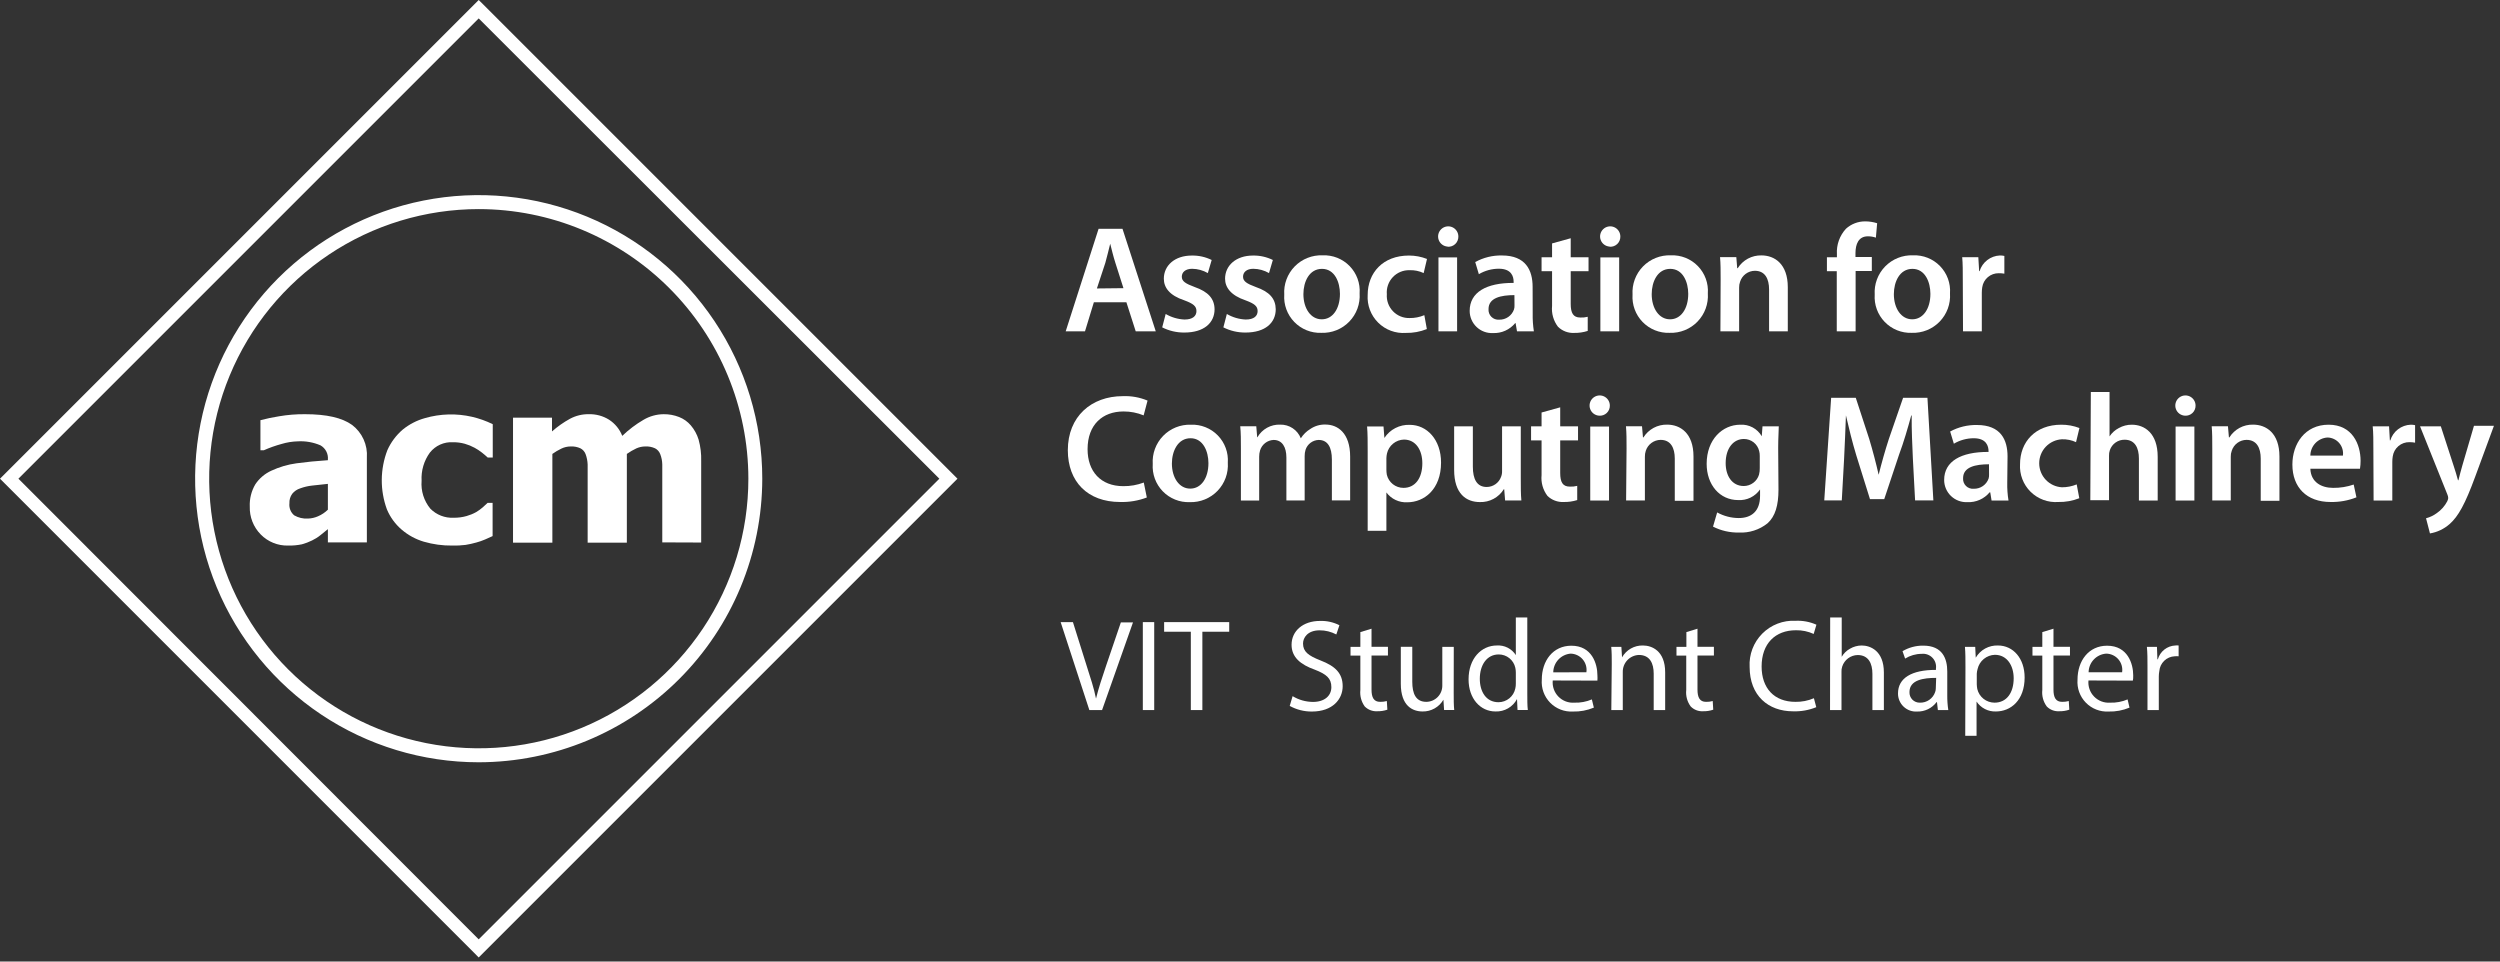 <svg width="338" height="130" viewBox="0 0 338 130" fill="none" xmlns="http://www.w3.org/2000/svg">
<rect x="0" y="0" width="338" height="130" fill="#333333" stroke="none"/>
<g clip-path="url(#clip0)">
<path d="M64.72 129.45L64.1 128.82L0 64.72L0.62 64.1L64.72 0L65.35 0.62L129.45 64.72L128.82 65.35L64.72 129.45ZM2.49 64.72L64.72 127L127 64.72L64.72 2.49L2.49 64.72Z" fill="white"/>
<path d="M64.72 103.06C57.137 103.06 49.724 100.811 43.419 96.599C37.114 92.386 32.2 86.398 29.299 79.392C26.397 72.386 25.637 64.677 27.117 57.24C28.596 49.803 32.248 42.971 37.609 37.61C42.971 32.248 49.803 28.596 57.24 27.117C64.677 25.637 72.386 26.397 79.392 29.299C86.398 32.2 92.386 37.114 96.599 43.419C100.811 49.724 103.06 57.137 103.06 64.72C103.049 74.885 99.007 84.631 91.819 91.819C84.631 99.007 74.885 103.049 64.72 103.06ZM64.72 28.27C57.511 28.272 50.465 30.411 44.472 34.418C38.479 38.424 33.809 44.118 31.052 50.778C28.294 57.439 27.574 64.767 28.982 71.837C30.389 78.907 33.861 85.401 38.959 90.498C44.057 95.594 50.552 99.065 57.623 100.47C64.693 101.876 72.021 101.154 78.681 98.394C85.341 95.635 91.033 90.963 95.038 84.969C99.043 78.976 101.18 71.929 101.18 64.72C101.169 55.054 97.324 45.788 90.489 38.954C83.653 32.12 74.386 28.278 64.72 28.27Z" fill="white"/>
<path d="M44.33 71.54L43.33 72.35C42.98 72.635 42.597 72.876 42.19 73.07C41.751 73.286 41.292 73.46 40.82 73.59C40.205 73.718 39.578 73.775 38.95 73.76C38.263 73.778 37.58 73.653 36.944 73.395C36.307 73.137 35.731 72.751 35.25 72.26C34.76 71.763 34.376 71.172 34.122 70.522C33.867 69.872 33.748 69.177 33.77 68.48C33.726 67.429 33.986 66.387 34.52 65.48C35.054 64.677 35.803 64.04 36.68 63.64C37.757 63.139 38.903 62.801 40.08 62.64C41.4 62.46 42.81 62.32 44.33 62.22V62.13C44.365 61.748 44.289 61.364 44.112 61.023C43.935 60.683 43.663 60.4 43.33 60.21C42.359 59.793 41.305 59.608 40.25 59.67C39.514 59.691 38.785 59.808 38.08 60.02C37.252 60.244 36.443 60.531 35.66 60.88H35.21V56.81C36.044 56.591 36.888 56.414 37.74 56.28C38.899 56.082 40.074 55.988 41.25 56C44.16 56 46.25 56.48 47.6 57.45C48.275 57.962 48.811 58.635 49.16 59.406C49.51 60.178 49.661 61.025 49.6 61.87V73.33H44.33V71.54ZM44.33 68.91V65.42L42.19 65.65C41.64 65.711 41.099 65.839 40.58 66.03C40.16 66.163 39.787 66.417 39.51 66.76C39.238 67.133 39.104 67.589 39.13 68.05C39.096 68.352 39.136 68.657 39.247 68.94C39.359 69.223 39.538 69.473 39.77 69.67C40.336 69.999 40.987 70.153 41.64 70.11C42.109 70.096 42.571 69.991 43 69.8C43.494 69.588 43.945 69.286 44.33 68.91Z" fill="white"/>
<path d="M61.14 73.76C59.845 73.776 58.554 73.6 57.31 73.24C56.206 72.914 55.184 72.359 54.31 71.61C53.439 70.865 52.754 69.927 52.31 68.87C51.364 66.284 51.385 63.442 52.37 60.87C52.848 59.797 53.558 58.844 54.45 58.08C55.332 57.362 56.354 56.834 57.45 56.53C59.52 55.931 61.709 55.869 63.81 56.35C64.782 56.574 65.725 56.91 66.62 57.35V61.86H65.94C65.73 61.66 65.47 61.44 65.17 61.2C64.855 60.953 64.521 60.732 64.17 60.54C63.751 60.313 63.308 60.132 62.85 60C62.326 59.854 61.784 59.784 61.24 59.79C60.646 59.756 60.052 59.865 59.509 60.109C58.966 60.353 58.49 60.724 58.12 61.19C57.318 62.292 56.922 63.639 57 65C56.889 66.362 57.312 67.714 58.18 68.77C58.589 69.185 59.081 69.509 59.624 69.721C60.166 69.933 60.748 70.028 61.33 70C61.921 70.007 62.511 69.93 63.08 69.77C63.529 69.644 63.962 69.466 64.37 69.24C64.689 69.051 64.99 68.833 65.27 68.59C65.52 68.37 65.74 68.16 65.92 67.99H66.6V72.48L65.6 72.93C65.208 73.1 64.803 73.24 64.39 73.35C63.916 73.484 63.436 73.591 62.95 73.67C62.35 73.747 61.745 73.777 61.14 73.76Z" fill="white"/>
<path d="M89.54 73.33V64.9C89.54 64.07 89.54 63.36 89.54 62.79C89.531 62.31 89.436 61.836 89.26 61.39C89.131 61.052 88.882 60.774 88.56 60.61C88.143 60.421 87.687 60.335 87.23 60.36C86.82 60.364 86.415 60.453 86.04 60.62C85.588 60.831 85.156 61.082 84.75 61.37V73.37H79.45V64.9C79.45 64.08 79.45 63.38 79.45 62.8C79.432 62.318 79.338 61.842 79.17 61.39C79.041 61.052 78.792 60.774 78.47 60.61C78.056 60.423 77.604 60.337 77.15 60.36C76.71 60.363 76.275 60.465 75.88 60.66C75.461 60.862 75.059 61.1 74.68 61.37V73.37H69.36V56.47H74.63V58.33C75.374 57.672 76.189 57.099 77.06 56.62C77.846 56.197 78.728 55.983 79.62 56C80.579 55.975 81.525 56.233 82.34 56.74C83.151 57.265 83.777 58.031 84.13 58.93C84.997 58.095 85.96 57.366 87 56.76C87.821 56.273 88.756 56.011 89.71 56C90.428 55.989 91.141 56.118 91.81 56.38C92.421 56.618 92.963 57.003 93.39 57.5C93.872 58.064 94.233 58.721 94.45 59.43C94.713 60.38 94.831 61.365 94.8 62.35V73.35L89.54 73.33Z" fill="white"/>
<path d="M147.89 40.87L146.69 44.8H144.08L148.53 30.93H151.76L156.26 44.8H153.55L152.29 40.87H147.89ZM151.89 38.96L150.8 35.54C150.53 34.7 150.3 33.75 150.1 32.95C149.89 33.75 149.68 34.72 149.44 35.54L148.3 39L151.89 38.96Z" fill="white"/>
<path d="M157.6 42.45C158.376 42.904 159.252 43.162 160.15 43.2C161.26 43.2 161.76 42.72 161.76 42.06C161.76 41.4 161.35 41.06 160.11 40.6C158.11 39.94 157.35 38.87 157.35 37.68C157.35 35.91 158.81 34.55 161.14 34.55C162.068 34.533 162.987 34.739 163.82 35.15L163.3 36.92C162.654 36.549 161.925 36.35 161.18 36.34C160.28 36.34 159.78 36.8 159.78 37.41C159.78 38.02 160.26 38.34 161.53 38.81C163.36 39.45 164.19 40.38 164.21 41.81C164.21 43.64 162.79 44.96 160.13 44.96C159.088 44.972 158.059 44.731 157.13 44.26L157.6 42.45Z" fill="white"/>
<path d="M165.87 42.45C166.646 42.904 167.522 43.162 168.42 43.2C169.54 43.2 170.03 42.72 170.03 42.06C170.03 41.4 169.62 41.06 168.38 40.6C166.43 39.94 165.63 38.87 165.63 37.68C165.63 35.91 167.09 34.55 169.41 34.55C170.338 34.533 171.257 34.739 172.09 35.15L171.57 36.92C170.924 36.549 170.195 36.35 169.45 36.34C168.55 36.34 168.06 36.8 168.06 37.41C168.06 38.02 168.53 38.34 169.8 38.81C171.64 39.45 172.46 40.38 172.48 41.81C172.48 43.64 171.06 44.96 168.4 44.96C167.358 44.972 166.329 44.731 165.4 44.26L165.87 42.45Z" fill="white"/>
<path d="M178.63 45C177.953 45.023 177.278 44.903 176.65 44.649C176.022 44.394 175.454 44.011 174.983 43.524C174.512 43.037 174.148 42.457 173.915 41.821C173.682 41.184 173.585 40.506 173.63 39.83C173.586 39.132 173.689 38.431 173.933 37.775C174.177 37.119 174.555 36.522 175.044 36.021C175.534 35.521 176.122 35.128 176.773 34.87C177.423 34.611 178.121 34.492 178.82 34.52C179.497 34.492 180.173 34.606 180.802 34.857C181.432 35.108 182.001 35.489 182.473 35.975C182.945 36.461 183.309 37.042 183.542 37.679C183.774 38.315 183.869 38.994 183.82 39.67C183.867 40.368 183.766 41.069 183.525 41.726C183.284 42.383 182.907 42.982 182.42 43.484C181.933 43.987 181.345 44.382 180.696 44.642C180.047 44.904 179.349 45.025 178.65 45H178.63ZM178.71 43.17C180.16 43.17 181.16 41.77 181.16 39.73C181.16 38.16 180.46 36.35 178.73 36.35C177 36.35 176.22 38.1 176.22 39.77C176.22 41.7 177.22 43.17 178.69 43.17H178.71Z" fill="white"/>
<path d="M192.91 44.49C192.008 44.853 191.042 45.03 190.07 45.01C189.382 45.059 188.693 44.959 188.046 44.719C187.4 44.479 186.813 44.103 186.325 43.617C185.836 43.131 185.457 42.546 185.213 41.902C184.969 41.257 184.865 40.568 184.91 39.88C184.91 36.88 186.97 34.55 190.49 34.55C191.325 34.548 192.153 34.704 192.93 35.01L192.48 36.92C191.884 36.639 191.229 36.505 190.57 36.53C190.148 36.519 189.729 36.596 189.339 36.758C188.95 36.92 188.598 37.162 188.309 37.469C188.019 37.776 187.797 38.14 187.658 38.538C187.518 38.936 187.465 39.359 187.5 39.78C187.469 40.198 187.526 40.618 187.668 41.013C187.809 41.407 188.031 41.768 188.321 42.071C188.61 42.374 188.959 42.614 189.347 42.774C189.734 42.934 190.151 43.011 190.57 43C191.257 43.011 191.938 42.878 192.57 42.61L192.91 44.49Z" fill="white"/>
<path d="M195.73 33.34C195.461 33.326 195.202 33.233 194.986 33.074C194.769 32.913 194.605 32.693 194.513 32.44C194.421 32.187 194.405 31.913 194.468 31.651C194.531 31.39 194.67 31.152 194.867 30.969C195.064 30.785 195.311 30.664 195.576 30.62C195.842 30.576 196.114 30.611 196.36 30.721C196.606 30.831 196.814 31.011 196.958 31.239C197.102 31.466 197.176 31.731 197.17 32C197.172 32.186 197.135 32.37 197.062 32.541C196.99 32.712 196.882 32.867 196.747 32.995C196.612 33.122 196.452 33.221 196.277 33.283C196.102 33.346 195.916 33.372 195.73 33.36V33.34ZM194.48 44.8V34.8H197V44.8H194.48Z" fill="white"/>
<path d="M207.22 42.39C207.203 43.196 207.257 44.003 207.38 44.8H205.1L204.91 43.69H204.85C204.488 44.13 204.028 44.481 203.508 44.713C202.987 44.946 202.42 45.054 201.85 45.03C201.444 45.05 201.037 44.988 200.656 44.846C200.274 44.705 199.926 44.487 199.631 44.206C199.336 43.925 199.102 43.588 198.942 43.214C198.782 42.84 198.699 42.437 198.7 42.03C198.7 39.52 200.94 38.23 204.64 38.25V38.08C204.64 37.42 204.38 36.33 202.64 36.33C201.69 36.332 200.758 36.588 199.94 37.07L199.45 35.43C200.557 34.818 201.806 34.511 203.07 34.54C206.28 34.54 207.21 36.54 207.21 38.78L207.22 42.39ZM204.75 39.9C202.96 39.9 201.25 40.25 201.25 41.78C201.233 41.973 201.259 42.168 201.325 42.35C201.392 42.533 201.497 42.698 201.635 42.835C201.772 42.973 201.937 43.078 202.12 43.145C202.302 43.211 202.497 43.237 202.69 43.22C203.127 43.232 203.556 43.104 203.915 42.856C204.275 42.608 204.546 42.252 204.69 41.84C204.748 41.659 204.771 41.469 204.76 41.28L204.75 39.9Z" fill="white"/>
<path d="M212.36 32.21V34.78H214.77V36.67H212.36V41.08C212.36 42.31 212.69 42.93 213.66 42.93C213.996 42.946 214.333 42.912 214.66 42.83V44.74C214.069 44.93 213.451 45.021 212.83 45.01C212.427 45.031 212.025 44.968 211.648 44.825C211.271 44.682 210.928 44.462 210.64 44.18C210.026 43.375 209.74 42.367 209.84 41.36V36.67H208.42V34.78H209.84V32.91L212.36 32.21Z" fill="white"/>
<path d="M217.63 33.34C217.361 33.326 217.102 33.233 216.886 33.074C216.669 32.913 216.505 32.693 216.413 32.44C216.321 32.187 216.305 31.913 216.368 31.651C216.431 31.39 216.57 31.152 216.767 30.969C216.964 30.785 217.211 30.664 217.476 30.62C217.742 30.576 218.014 30.611 218.26 30.721C218.506 30.831 218.714 31.011 218.858 31.239C219.002 31.466 219.076 31.731 219.07 32C219.072 32.186 219.035 32.37 218.962 32.541C218.89 32.712 218.782 32.867 218.647 32.995C218.512 33.122 218.352 33.221 218.177 33.283C218.002 33.346 217.816 33.372 217.63 33.36V33.34ZM216.37 44.8V34.8H218.91V44.8H216.37Z" fill="white"/>
<path d="M225.72 45C225.043 45.023 224.368 44.903 223.74 44.649C223.112 44.394 222.544 44.011 222.073 43.524C221.602 43.037 221.238 42.457 221.005 41.821C220.772 41.184 220.675 40.506 220.72 39.83C220.676 39.132 220.779 38.433 221.022 37.778C221.265 37.123 221.643 36.525 222.131 36.025C222.619 35.525 223.207 35.132 223.856 34.873C224.505 34.614 225.201 34.493 225.9 34.52C226.577 34.492 227.253 34.606 227.882 34.857C228.512 35.108 229.081 35.489 229.553 35.975C230.025 36.461 230.389 37.042 230.622 37.679C230.854 38.315 230.949 38.994 230.9 39.67C230.947 40.367 230.846 41.067 230.606 41.723C230.365 42.38 229.99 42.978 229.503 43.481C229.017 43.983 228.431 44.378 227.783 44.639C227.135 44.901 226.439 45.024 225.74 45H225.72ZM225.8 43.17C227.24 43.17 228.25 41.77 228.25 39.73C228.25 38.16 227.55 36.35 225.82 36.35C224.09 36.35 223.31 38.1 223.31 39.77C223.31 41.7 224.31 43.17 225.78 43.17H225.8Z" fill="white"/>
<path d="M232.63 37.76C232.63 36.61 232.63 35.64 232.55 34.76H234.75L234.87 36.26H234.94C235.279 35.718 235.753 35.273 236.316 34.969C236.879 34.666 237.511 34.515 238.15 34.53C239.9 34.53 241.71 35.66 241.71 38.83V44.8H239.18V39.14C239.18 37.7 238.64 36.61 237.26 36.61C236.813 36.613 236.378 36.758 236.019 37.024C235.659 37.29 235.394 37.663 235.26 38.09C235.167 38.346 235.123 38.618 235.13 38.89V44.8H232.6L232.63 37.76Z" fill="white"/>
<path d="M248.33 44.8V36.67H247V34.78H248.35V34.35C248.314 33.727 248.404 33.104 248.613 32.516C248.823 31.929 249.148 31.389 249.57 30.93C250.283 30.28 251.215 29.923 252.18 29.93C252.726 29.931 253.269 30.015 253.79 30.18L253.62 32.13C253.27 32.007 252.901 31.946 252.53 31.95C251.28 31.95 250.86 33 250.86 34.23V34.75H253.07V36.64H250.88V44.8H248.33Z" fill="white"/>
<path d="M258.46 45C257.783 45.023 257.108 44.903 256.48 44.649C255.852 44.394 255.284 44.011 254.813 43.524C254.342 43.037 253.978 42.457 253.745 41.821C253.512 41.184 253.415 40.506 253.46 39.83C253.416 39.132 253.519 38.433 253.762 37.778C254.005 37.123 254.383 36.525 254.871 36.025C255.359 35.525 255.947 35.132 256.596 34.873C257.245 34.614 257.942 34.493 258.64 34.52C259.317 34.492 259.993 34.606 260.622 34.857C261.252 35.108 261.821 35.489 262.293 35.975C262.765 36.461 263.129 37.042 263.362 37.679C263.594 38.315 263.689 38.994 263.64 39.67C263.687 40.367 263.586 41.067 263.346 41.723C263.105 42.38 262.73 42.978 262.243 43.481C261.757 43.983 261.171 44.378 260.523 44.639C259.875 44.901 259.179 45.024 258.48 45H258.46ZM258.54 43.17C259.98 43.17 260.99 41.77 260.99 39.73C260.99 38.16 260.29 36.35 258.56 36.35C256.83 36.35 256.05 38.1 256.05 39.77C256.05 41.7 257.05 43.17 258.52 43.17H258.54Z" fill="white"/>
<path d="M265.37 38C265.37 36.64 265.37 35.65 265.29 34.77H267.47L267.58 36.66H267.64C267.822 36.065 268.184 35.541 268.677 35.162C269.17 34.782 269.768 34.565 270.39 34.54C270.592 34.538 270.793 34.558 270.99 34.6V37C270.739 36.956 270.485 36.936 270.23 36.94C269.692 36.932 269.17 37.119 268.76 37.466C268.35 37.814 268.08 38.298 268 38.83C267.959 39.081 267.939 39.335 267.94 39.59V44.8H265.4L265.37 38Z" fill="white"/>
<path d="M155.05 67.26C153.901 67.697 152.678 67.904 151.45 67.87C147.04 67.87 144.37 65.12 144.37 60.87C144.37 56.3 147.56 53.56 151.8 53.56C152.947 53.513 154.09 53.718 155.15 54.16L154.62 56.16C153.758 55.804 152.833 55.624 151.9 55.63C149.08 55.63 147.04 57.4 147.04 60.73C147.04 63.73 148.81 65.73 151.88 65.73C152.822 65.738 153.758 65.572 154.64 65.24L155.05 67.26Z" fill="white"/>
<path d="M160.85 67.89C160.173 67.914 159.499 67.796 158.871 67.543C158.243 67.29 157.675 66.907 157.203 66.421C156.732 65.935 156.368 65.355 156.135 64.719C155.902 64.083 155.805 63.406 155.85 62.73C155.806 62.035 155.909 61.339 156.15 60.685C156.391 60.032 156.766 59.436 157.251 58.936C157.736 58.437 158.32 58.043 158.965 57.782C159.611 57.521 160.304 57.398 161 57.42C161.676 57.392 162.351 57.506 162.98 57.757C163.609 58.007 164.178 58.387 164.649 58.872C165.121 59.357 165.486 59.936 165.718 60.572C165.951 61.207 166.047 61.885 166 62.56C166.046 63.255 165.947 63.952 165.708 64.606C165.469 65.26 165.096 65.858 164.614 66.359C164.131 66.861 163.548 67.256 162.903 67.52C162.259 67.784 161.566 67.91 160.87 67.89H160.85ZM160.93 66.06C162.38 66.06 163.38 64.66 163.38 62.62C163.38 61.06 162.68 59.25 160.96 59.25C159.24 59.25 158.44 61 158.44 62.67C158.44 64.6 159.44 66.06 160.91 66.06H160.93Z" fill="white"/>
<path d="M167.77 60.63C167.77 59.48 167.77 58.51 167.68 57.63H169.85L169.97 59.12H170C170.309 58.579 170.761 58.134 171.306 57.832C171.85 57.531 172.468 57.385 173.09 57.41C173.687 57.396 174.274 57.566 174.772 57.897C175.269 58.228 175.653 58.704 175.87 59.26C176.193 58.747 176.632 58.315 177.15 58C177.755 57.586 178.477 57.375 179.21 57.4C180.85 57.4 182.54 58.53 182.54 61.74V67.65H180.07V62.13C180.07 60.46 179.5 59.48 178.28 59.48C177.884 59.493 177.502 59.628 177.185 59.866C176.869 60.104 176.633 60.434 176.51 60.81C176.427 61.086 176.386 61.372 176.39 61.66V67.66H173.92V61.86C173.92 60.46 173.36 59.48 172.19 59.48C171.775 59.498 171.376 59.644 171.049 59.898C170.721 60.153 170.48 60.503 170.36 60.9C170.279 61.173 170.238 61.456 170.24 61.74V67.67H167.77V60.63Z" fill="white"/>
<path d="M184.91 61C184.91 59.68 184.91 58.61 184.83 57.66H187.05L187.17 59.21C187.541 58.643 188.053 58.181 188.656 57.871C189.259 57.561 189.932 57.412 190.61 57.44C192.92 57.44 194.83 59.44 194.83 62.54C194.83 66.16 192.55 67.91 190.26 67.91C189.717 67.937 189.175 67.83 188.684 67.598C188.192 67.366 187.765 67.016 187.44 66.58V71.76H184.91V61ZM187.44 63.49C187.439 63.725 187.46 63.959 187.5 64.19C187.621 64.695 187.91 65.144 188.318 65.466C188.726 65.787 189.231 65.961 189.75 65.96C191.35 65.96 192.3 64.62 192.3 62.64C192.3 60.87 191.43 59.43 189.81 59.43C189.274 59.445 188.758 59.638 188.344 59.979C187.929 60.319 187.639 60.787 187.52 61.31C187.474 61.517 187.447 61.728 187.44 61.94V63.49Z" fill="white"/>
<path d="M205.61 64.66C205.61 65.85 205.61 66.84 205.69 67.66H203.49L203.37 66.15H203.31C202.971 66.697 202.494 67.145 201.927 67.448C201.36 67.752 200.723 67.901 200.08 67.88C198.26 67.88 196.6 66.79 196.6 63.52V57.64H199.13V63.1C199.13 64.77 199.67 65.84 201 65.84C201.424 65.839 201.837 65.708 202.184 65.465C202.531 65.222 202.795 64.878 202.94 64.48C203.041 64.233 203.088 63.967 203.08 63.7V57.64H205.61V64.66Z" fill="white"/>
<path d="M210.94 55.07V57.64H213.35V59.54H210.94V63.94C210.94 65.18 211.27 65.79 212.24 65.79C212.576 65.806 212.913 65.772 213.24 65.69V67.61C212.648 67.796 212.03 67.883 211.41 67.87C211.008 67.89 210.607 67.828 210.23 67.687C209.853 67.546 209.51 67.329 209.22 67.05C208.606 66.245 208.32 65.237 208.42 64.23V59.54H207V57.64H208.42V55.77L210.94 55.07Z" fill="white"/>
<path d="M216.21 56.2C215.942 56.186 215.683 56.094 215.467 55.934C215.251 55.775 215.086 55.555 214.994 55.303C214.901 55.05 214.885 54.776 214.947 54.515C215.009 54.254 215.147 54.016 215.343 53.832C215.539 53.648 215.785 53.526 216.05 53.481C216.315 53.436 216.587 53.47 216.833 53.578C217.079 53.687 217.288 53.865 217.433 54.091C217.578 54.317 217.654 54.581 217.65 54.85C217.652 55.035 217.615 55.219 217.542 55.39C217.469 55.561 217.362 55.714 217.227 55.841C217.091 55.968 216.931 56.066 216.756 56.127C216.581 56.189 216.395 56.214 216.21 56.2ZM215 67.67V57.67H217.54V67.67H215Z" fill="white"/>
<path d="M219.91 60.63C219.91 59.48 219.91 58.51 219.83 57.63H222L222.13 59.14H222.19C222.529 58.598 223.003 58.153 223.566 57.849C224.129 57.546 224.761 57.395 225.4 57.41C227.15 57.41 228.96 58.54 228.96 61.71V67.71H226.43V62C226.43 60.56 225.89 59.47 224.51 59.47C224.064 59.476 223.63 59.622 223.271 59.888C222.913 60.153 222.646 60.525 222.51 60.95C222.424 61.208 222.384 61.478 222.39 61.75V67.66H219.85L219.91 60.63Z" fill="white"/>
<path d="M240.45 66.2C240.45 68.31 240.02 69.81 238.97 70.75C237.877 71.627 236.5 72.072 235.1 72C233.885 72.024 232.683 71.75 231.6 71.2L232.16 69.28C233.054 69.775 234.058 70.037 235.08 70.04C236.73 70.04 237.96 69.18 237.96 67.04V66.17C237.632 66.644 237.188 67.026 236.669 67.279C236.151 67.531 235.576 67.645 235 67.61C232.51 67.61 230.74 65.55 230.74 62.71C230.74 59.41 232.88 57.42 235.29 57.42C235.87 57.386 236.449 57.514 236.961 57.789C237.473 58.065 237.898 58.477 238.19 58.98L238.29 57.64H240.49C240.49 58.32 240.41 59.15 240.41 60.53L240.45 66.2ZM237.92 61.66C237.926 61.431 237.899 61.202 237.84 60.98C237.731 60.516 237.469 60.101 237.095 59.805C236.72 59.509 236.257 59.349 235.78 59.35C234.36 59.35 233.31 60.59 233.31 62.62C233.31 64.33 234.17 65.71 235.76 65.71C236.223 65.708 236.673 65.557 237.044 65.28C237.415 65.003 237.687 64.614 237.82 64.17C237.895 63.88 237.929 63.58 237.92 63.28V61.66Z" fill="white"/>
<path d="M258.62 62C258.54 60.21 258.44 58.07 258.46 56.17H258.4C257.94 57.86 257.4 59.73 256.75 61.48L254.75 67.48H252.82L250.97 61.56C250.43 59.79 249.97 57.89 249.57 56.16C249.5 57.97 249.42 60.16 249.32 62.07L249.01 67.65H246.64L247.57 53.78H250.9L252.72 59.35C253.21 60.98 253.64 62.63 253.99 64.17H254C254.37 62.67 254.85 60.96 255.38 59.33L257.3 53.78H260.59L261.39 67.65H258.92L258.62 62Z" fill="white"/>
<path d="M271.38 65.26C271.362 66.067 271.419 66.874 271.55 67.67H269.26L269.08 66.56H269C268.637 66.999 268.177 67.347 267.656 67.578C267.136 67.809 266.569 67.915 266 67.89C265.594 67.91 265.187 67.848 264.806 67.706C264.424 67.564 264.076 67.347 263.781 67.066C263.486 66.785 263.252 66.448 263.092 66.074C262.932 65.7 262.849 65.297 262.85 64.89C262.85 62.38 265.1 61.08 268.85 61.1V61C268.85 60.34 268.58 59.25 266.85 59.25C265.904 59.253 264.975 59.509 264.16 59.99L263.66 58.34C264.773 57.737 266.024 57.434 267.29 57.46C270.5 57.46 271.42 59.46 271.42 61.7L271.38 65.26ZM268.91 62.77C267.12 62.77 265.41 63.12 265.41 64.64C265.393 64.834 265.419 65.03 265.486 65.213C265.553 65.396 265.659 65.562 265.798 65.7C265.936 65.837 266.103 65.942 266.287 66.008C266.47 66.074 266.666 66.098 266.86 66.08C267.296 66.09 267.725 65.962 268.084 65.714C268.443 65.466 268.715 65.111 268.86 64.7C268.91 64.521 268.93 64.335 268.92 64.15L268.91 62.77Z" fill="white"/>
<path d="M281.12 67.36C280.216 67.716 279.251 67.89 278.28 67.87C277.593 67.92 276.902 67.822 276.256 67.583C275.609 67.344 275.022 66.969 274.532 66.484C274.042 65.999 273.662 65.415 273.417 64.771C273.171 64.127 273.067 63.438 273.11 62.75C273.11 59.75 275.17 57.42 278.69 57.42C279.528 57.416 280.358 57.569 281.14 57.87L280.68 59.78C280.083 59.502 279.428 59.369 278.77 59.39C277.941 59.436 277.16 59.798 276.589 60.401C276.018 61.005 275.7 61.804 275.7 62.635C275.7 63.466 276.018 64.265 276.589 64.868C277.16 65.472 277.941 65.834 278.77 65.88C279.456 65.883 280.136 65.751 280.77 65.49L281.12 67.36Z" fill="white"/>
<path d="M282.68 53H285.21V59C285.527 58.522 285.96 58.133 286.47 57.87C287.004 57.571 287.608 57.416 288.22 57.42C289.93 57.42 291.72 58.55 291.72 61.76V67.67H289.18V62C289.18 60.56 288.65 59.45 287.25 59.45C286.809 59.444 286.378 59.579 286.018 59.834C285.659 60.089 285.39 60.452 285.25 60.87C285.166 61.114 285.129 61.372 285.14 61.63V67.63H282.61L282.68 53Z" fill="white"/>
<path d="M295.4 56.2C295.132 56.186 294.873 56.094 294.657 55.934C294.441 55.775 294.276 55.555 294.184 55.303C294.091 55.05 294.075 54.776 294.137 54.515C294.199 54.254 294.337 54.016 294.533 53.832C294.729 53.648 294.975 53.526 295.24 53.481C295.505 53.436 295.777 53.47 296.023 53.578C296.269 53.687 296.478 53.865 296.623 54.091C296.768 54.317 296.844 54.581 296.84 54.85C296.842 55.035 296.805 55.219 296.732 55.39C296.659 55.561 296.552 55.714 296.417 55.841C296.281 55.968 296.121 56.066 295.946 56.127C295.771 56.189 295.585 56.214 295.4 56.2ZM294.14 67.67V57.67H296.68V67.67H294.14Z" fill="white"/>
<path d="M299.1 60.63C299.1 59.48 299.1 58.51 299.02 57.63H301.22L301.35 59.14H301.41C301.749 58.598 302.223 58.153 302.786 57.849C303.349 57.546 303.981 57.395 304.62 57.41C306.37 57.41 308.18 58.54 308.18 61.71V67.71H305.65V62C305.65 60.56 305.11 59.47 303.73 59.47C303.283 59.473 302.848 59.618 302.489 59.884C302.129 60.15 301.864 60.523 301.73 60.95C301.636 61.206 301.592 61.477 301.6 61.75V67.66H299.1V60.63Z" fill="white"/>
<path d="M312.36 63.37C312.42 65.18 313.84 65.96 315.44 65.96C316.386 65.971 317.326 65.819 318.22 65.51L318.59 67.24C317.477 67.681 316.287 67.895 315.09 67.87C311.84 67.87 309.93 65.87 309.93 62.81C309.93 60.03 311.61 57.42 314.83 57.42C318.05 57.42 319.15 60.09 319.15 62.3C319.153 62.658 319.126 63.016 319.07 63.37H312.36ZM316.76 61.6C316.802 61.299 316.781 60.993 316.696 60.702C316.612 60.41 316.467 60.139 316.27 59.908C316.074 59.677 315.83 59.489 315.556 59.359C315.282 59.228 314.984 59.157 314.68 59.15C314.055 59.188 313.467 59.462 313.036 59.917C312.606 60.372 312.364 60.974 312.36 61.6H316.76Z" fill="white"/>
<path d="M320.88 60.88C320.88 59.52 320.88 58.53 320.79 57.64H323L323.11 59.54H323.17C323.353 58.944 323.717 58.419 324.211 58.039C324.706 57.659 325.307 57.443 325.93 57.42C326.128 57.418 326.326 57.438 326.52 57.48V59.85C326.269 59.803 326.015 59.779 325.76 59.78C325.214 59.77 324.683 59.959 324.267 60.312C323.851 60.666 323.578 61.16 323.5 61.7C323.458 61.951 323.438 62.206 323.44 62.46V67.67H320.91L320.88 60.88Z" fill="white"/>
<path d="M330 57.64L331.74 63C331.95 63.61 332.17 64.37 332.32 64.93H332.38C332.52 64.37 332.71 63.61 332.91 62.93L334.48 57.57H337.18L334.66 64.41C333.29 68.15 332.36 69.82 331.19 70.85C330.44 71.514 329.518 71.954 328.53 72.12L328 70.07C328.527 69.932 329.022 69.694 329.46 69.37C330.048 68.965 330.529 68.423 330.86 67.79C330.935 67.65 330.982 67.498 331 67.34C330.993 67.167 330.952 66.997 330.88 66.84L327.19 57.64H330Z" fill="white"/>
<path d="M147.28 96L143.4 84.11H145.06L146.91 90C147.42 91.61 147.91 93.05 148.18 94.45C148.52 93.07 149.01 91.57 149.54 90.02L151.54 84.15H153.18L149 96H147.28Z" fill="white"/>
<path d="M156.05 84.11V96H154.51V84.11H156.05Z" fill="white"/>
<path d="M161 85.41H157.39V84.11H166.19V85.41H162.56V96H161V85.41Z" fill="white"/>
<path d="M174.76 94.12C175.589 94.624 176.54 94.893 177.51 94.9C179.08 94.9 180 94.07 180 92.9C180 91.73 179.36 91.16 177.76 90.54C175.82 89.85 174.62 88.85 174.62 87.17C174.62 85.32 176.15 83.95 178.46 83.95C179.372 83.918 180.276 84.118 181.09 84.53L180.67 85.78C179.974 85.409 179.198 85.217 178.41 85.22C176.79 85.22 176.17 86.22 176.17 87C176.17 88.11 176.9 88.65 178.53 89.29C180.53 90.06 181.53 91.03 181.53 92.78C181.53 94.53 180.17 96.2 177.37 96.2C176.321 96.209 175.288 95.947 174.37 95.44L174.76 94.12Z" fill="white"/>
<path d="M185.43 85V87.45H187.65V88.63H185.43V93.23C185.43 94.29 185.73 94.89 186.6 94.89C186.904 94.896 187.207 94.859 187.5 94.78L187.57 95.95C187.126 96.102 186.659 96.173 186.19 96.16C185.88 96.177 185.57 96.128 185.28 96.016C184.99 95.904 184.728 95.731 184.51 95.51C184.047 94.868 183.837 94.077 183.92 93.29V88.64H182.59V87.46H183.92V85.46L185.43 85Z" fill="white"/>
<path d="M196.54 93.67C196.54 94.55 196.54 95.32 196.61 95.99H195.24L195.15 94.6C194.865 95.093 194.453 95.5 193.957 95.779C193.461 96.059 192.899 96.201 192.33 96.19C190.99 96.19 189.39 95.45 189.39 92.45V87.45H190.94V92.17C190.94 93.8 191.43 94.89 192.84 94.89C193.416 94.885 193.967 94.651 194.372 94.241C194.777 93.83 195.003 93.276 195 92.7V87.46H196.55L196.54 93.67Z" fill="white"/>
<path d="M206.49 83.48V93.79C206.49 94.55 206.49 95.41 206.56 95.99H205.17L205.1 94.51C204.823 95.036 204.403 95.473 203.888 95.77C203.373 96.068 202.784 96.213 202.19 96.19C200.13 96.19 198.55 94.44 198.55 91.85C198.55 89.01 200.29 87.27 202.37 87.27C202.876 87.236 203.381 87.338 203.833 87.567C204.286 87.796 204.668 88.142 204.94 88.57V83.48H206.49ZM204.94 90.93C204.941 90.711 204.917 90.493 204.87 90.28C204.758 89.769 204.475 89.312 204.067 88.985C203.66 88.657 203.153 88.479 202.63 88.48C201.03 88.48 200.07 89.89 200.07 91.78C200.07 93.51 200.92 94.94 202.6 94.94C203.134 94.937 203.651 94.751 204.065 94.412C204.478 94.074 204.762 93.603 204.87 93.08C204.92 92.86 204.944 92.635 204.94 92.41V90.93Z" fill="white"/>
<path d="M209.93 92C209.891 92.398 209.939 92.799 210.072 93.176C210.204 93.553 210.418 93.896 210.697 94.182C210.976 94.468 211.314 94.689 211.688 94.831C212.062 94.972 212.462 95.03 212.86 95C213.669 95.027 214.475 94.877 215.22 94.56L215.49 95.67C214.592 96.046 213.624 96.227 212.65 96.2C212.082 96.23 211.514 96.139 210.984 95.932C210.454 95.725 209.974 95.408 209.577 95.001C209.179 94.594 208.873 94.107 208.679 93.572C208.485 93.037 208.407 92.467 208.45 91.9C208.45 89.32 209.97 87.3 212.45 87.3C215.23 87.3 215.97 89.75 215.97 91.3C215.985 91.54 215.985 91.78 215.97 92.02L209.93 92ZM214.48 90.89C214.526 90.58 214.504 90.263 214.418 89.962C214.331 89.66 214.181 89.381 213.977 89.142C213.773 88.903 213.521 88.711 213.237 88.578C212.953 88.445 212.644 88.374 212.33 88.37C211.698 88.429 211.11 88.721 210.679 89.188C210.249 89.655 210.007 90.265 210 90.9L214.48 90.89Z" fill="white"/>
<path d="M217.91 89.77C217.91 88.89 217.91 88.17 217.84 87.46H219.21L219.3 88.87C219.582 88.372 219.995 87.96 220.493 87.678C220.992 87.396 221.558 87.255 222.13 87.27C223.31 87.27 225.13 87.97 225.13 90.9V96H223.58V91.08C223.58 89.7 223.07 88.55 221.58 88.55C220.986 88.571 220.424 88.825 220.016 89.257C219.608 89.69 219.386 90.266 219.4 90.86V96H217.85L217.91 89.77Z" fill="white"/>
<path d="M229.5 85V87.45H231.72V88.63H229.5V93.23C229.5 94.29 229.8 94.89 230.66 94.89C230.964 94.897 231.267 94.86 231.56 94.78L231.63 95.95C231.186 96.102 230.719 96.173 230.25 96.16C229.941 96.178 229.632 96.129 229.344 96.017C229.056 95.905 228.795 95.732 228.58 95.51C228.109 94.871 227.895 94.079 227.98 93.29V88.64H226.66V87.46H228V85.46L229.5 85Z" fill="white"/>
<path d="M245.56 95.61C244.564 96.016 243.494 96.206 242.42 96.17C239.07 96.17 236.55 94.05 236.55 90.17C236.502 89.341 236.63 88.511 236.925 87.734C237.22 86.957 237.675 86.252 238.261 85.663C238.847 85.074 239.551 84.615 240.326 84.317C241.101 84.018 241.93 83.886 242.76 83.93C243.728 83.886 244.694 84.067 245.58 84.46L245.21 85.71C244.458 85.364 243.638 85.193 242.81 85.21C240.03 85.21 238.17 87 238.17 90.11C238.17 93.02 239.85 94.89 242.74 94.89C243.599 94.905 244.451 94.738 245.24 94.4L245.56 95.61Z" fill="white"/>
<path d="M247.44 83.48H249V88.8C249.264 88.343 249.648 87.966 250.11 87.71C250.592 87.425 251.14 87.273 251.7 87.27C252.85 87.27 254.7 87.97 254.7 90.92V96H253.15V91.1C253.15 89.73 252.64 88.56 251.15 88.56C250.685 88.571 250.235 88.725 249.863 89.003C249.49 89.281 249.213 89.668 249.07 90.11C248.987 90.351 248.953 90.606 248.97 90.86V96H247.42L247.44 83.48Z" fill="white"/>
<path d="M262 96L261.88 94.93H261.82C261.518 95.334 261.123 95.66 260.669 95.881C260.215 96.102 259.715 96.212 259.21 96.2C258.875 96.224 258.539 96.177 258.223 96.065C257.907 95.952 257.618 95.775 257.373 95.544C257.129 95.314 256.935 95.036 256.804 94.727C256.672 94.418 256.606 94.086 256.61 93.75C256.61 91.68 258.44 90.56 261.74 90.57V90.4C261.778 90.134 261.755 89.862 261.672 89.606C261.589 89.35 261.449 89.117 261.261 88.924C261.074 88.73 260.845 88.583 260.591 88.492C260.338 88.401 260.067 88.37 259.8 88.4C259.012 88.404 258.24 88.626 257.57 89.04L257.22 88.04C258.07 87.538 259.042 87.278 260.03 87.29C262.64 87.29 263.27 89.07 263.27 90.78V94C263.263 94.669 263.31 95.338 263.41 96H262ZM261.77 91.65C260.08 91.65 258.16 91.91 258.16 93.57C258.152 93.758 258.182 93.946 258.25 94.122C258.318 94.298 258.421 94.458 258.553 94.593C258.685 94.727 258.844 94.832 259.019 94.902C259.194 94.972 259.382 95.006 259.57 95C260.021 95.013 260.465 94.882 260.835 94.624C261.206 94.367 261.485 93.997 261.63 93.57C261.69 93.414 261.72 93.248 261.72 93.08L261.77 91.65Z" fill="white"/>
<path d="M265.73 90.25C265.73 89.15 265.73 88.25 265.66 87.46H267.05L267.12 88.92C267.425 88.4 267.864 87.972 268.392 87.681C268.921 87.391 269.518 87.249 270.12 87.27C272.18 87.27 273.73 89.01 273.73 91.6C273.73 94.67 271.86 96.19 269.85 96.19C269.335 96.211 268.823 96.098 268.364 95.863C267.906 95.629 267.515 95.28 267.23 94.85V99.48H265.7L265.73 90.25ZM267.26 92.52C267.267 92.735 267.29 92.949 267.33 93.16C267.456 93.684 267.754 94.15 268.176 94.484C268.599 94.817 269.122 94.999 269.66 95C271.3 95 272.25 93.66 272.25 91.7C272.25 89.99 271.35 88.53 269.71 88.53C269.162 88.545 268.635 88.742 268.211 89.09C267.788 89.437 267.492 89.916 267.37 90.45C267.308 90.658 267.271 90.873 267.26 91.09V92.52Z" fill="white"/>
<path d="M277.63 85V87.45H279.86V88.63H277.63V93.23C277.63 94.29 277.93 94.89 278.8 94.89C279.104 94.896 279.407 94.859 279.7 94.78L279.77 95.95C279.326 96.102 278.859 96.173 278.39 96.16C278.081 96.178 277.772 96.129 277.484 96.017C277.196 95.905 276.935 95.732 276.72 95.51C276.249 94.871 276.035 94.079 276.12 93.29V88.64H274.79V87.46H276.12V85.46L277.63 85Z" fill="white"/>
<path d="M282.36 92C282.321 92.398 282.369 92.799 282.502 93.176C282.634 93.553 282.848 93.896 283.127 94.182C283.406 94.468 283.744 94.689 284.118 94.831C284.492 94.972 284.892 95.03 285.29 95C286.099 95.027 286.905 94.877 287.65 94.56L287.91 95.67C287.015 96.046 286.05 96.227 285.08 96.2C284.512 96.23 283.944 96.139 283.414 95.932C282.884 95.725 282.404 95.408 282.007 95.001C281.609 94.594 281.303 94.107 281.109 93.572C280.915 93.037 280.837 92.467 280.88 91.9C280.88 89.32 282.4 87.3 284.88 87.3C287.67 87.3 288.41 89.75 288.41 91.3C288.41 91.61 288.41 91.86 288.36 92.02L282.36 92ZM286.91 90.89C286.956 90.58 286.934 90.263 286.848 89.962C286.761 89.66 286.611 89.381 286.407 89.142C286.203 88.903 285.951 88.711 285.667 88.578C285.383 88.445 285.074 88.374 284.76 88.37C284.12 88.415 283.519 88.699 283.079 89.166C282.638 89.633 282.388 90.248 282.38 90.89H286.91Z" fill="white"/>
<path d="M290.34 90.12C290.34 89.12 290.34 88.25 290.26 87.46H291.62L291.68 89.14H291.74C291.887 88.618 292.196 88.156 292.621 87.82C293.047 87.484 293.568 87.292 294.11 87.27C294.256 87.249 294.404 87.249 294.55 87.27V88.73C294.374 88.713 294.196 88.713 294.02 88.73C293.489 88.753 292.985 88.968 292.602 89.337C292.219 89.705 291.983 90.201 291.94 90.73C291.894 90.971 291.871 91.215 291.87 91.46V96H290.34V90.12Z" fill="white"/>
</g>
<defs>
<clipPath id="clip0">
<rect width="337.18" height="129.45" fill="white"/>
</clipPath>
</defs>
</svg>
